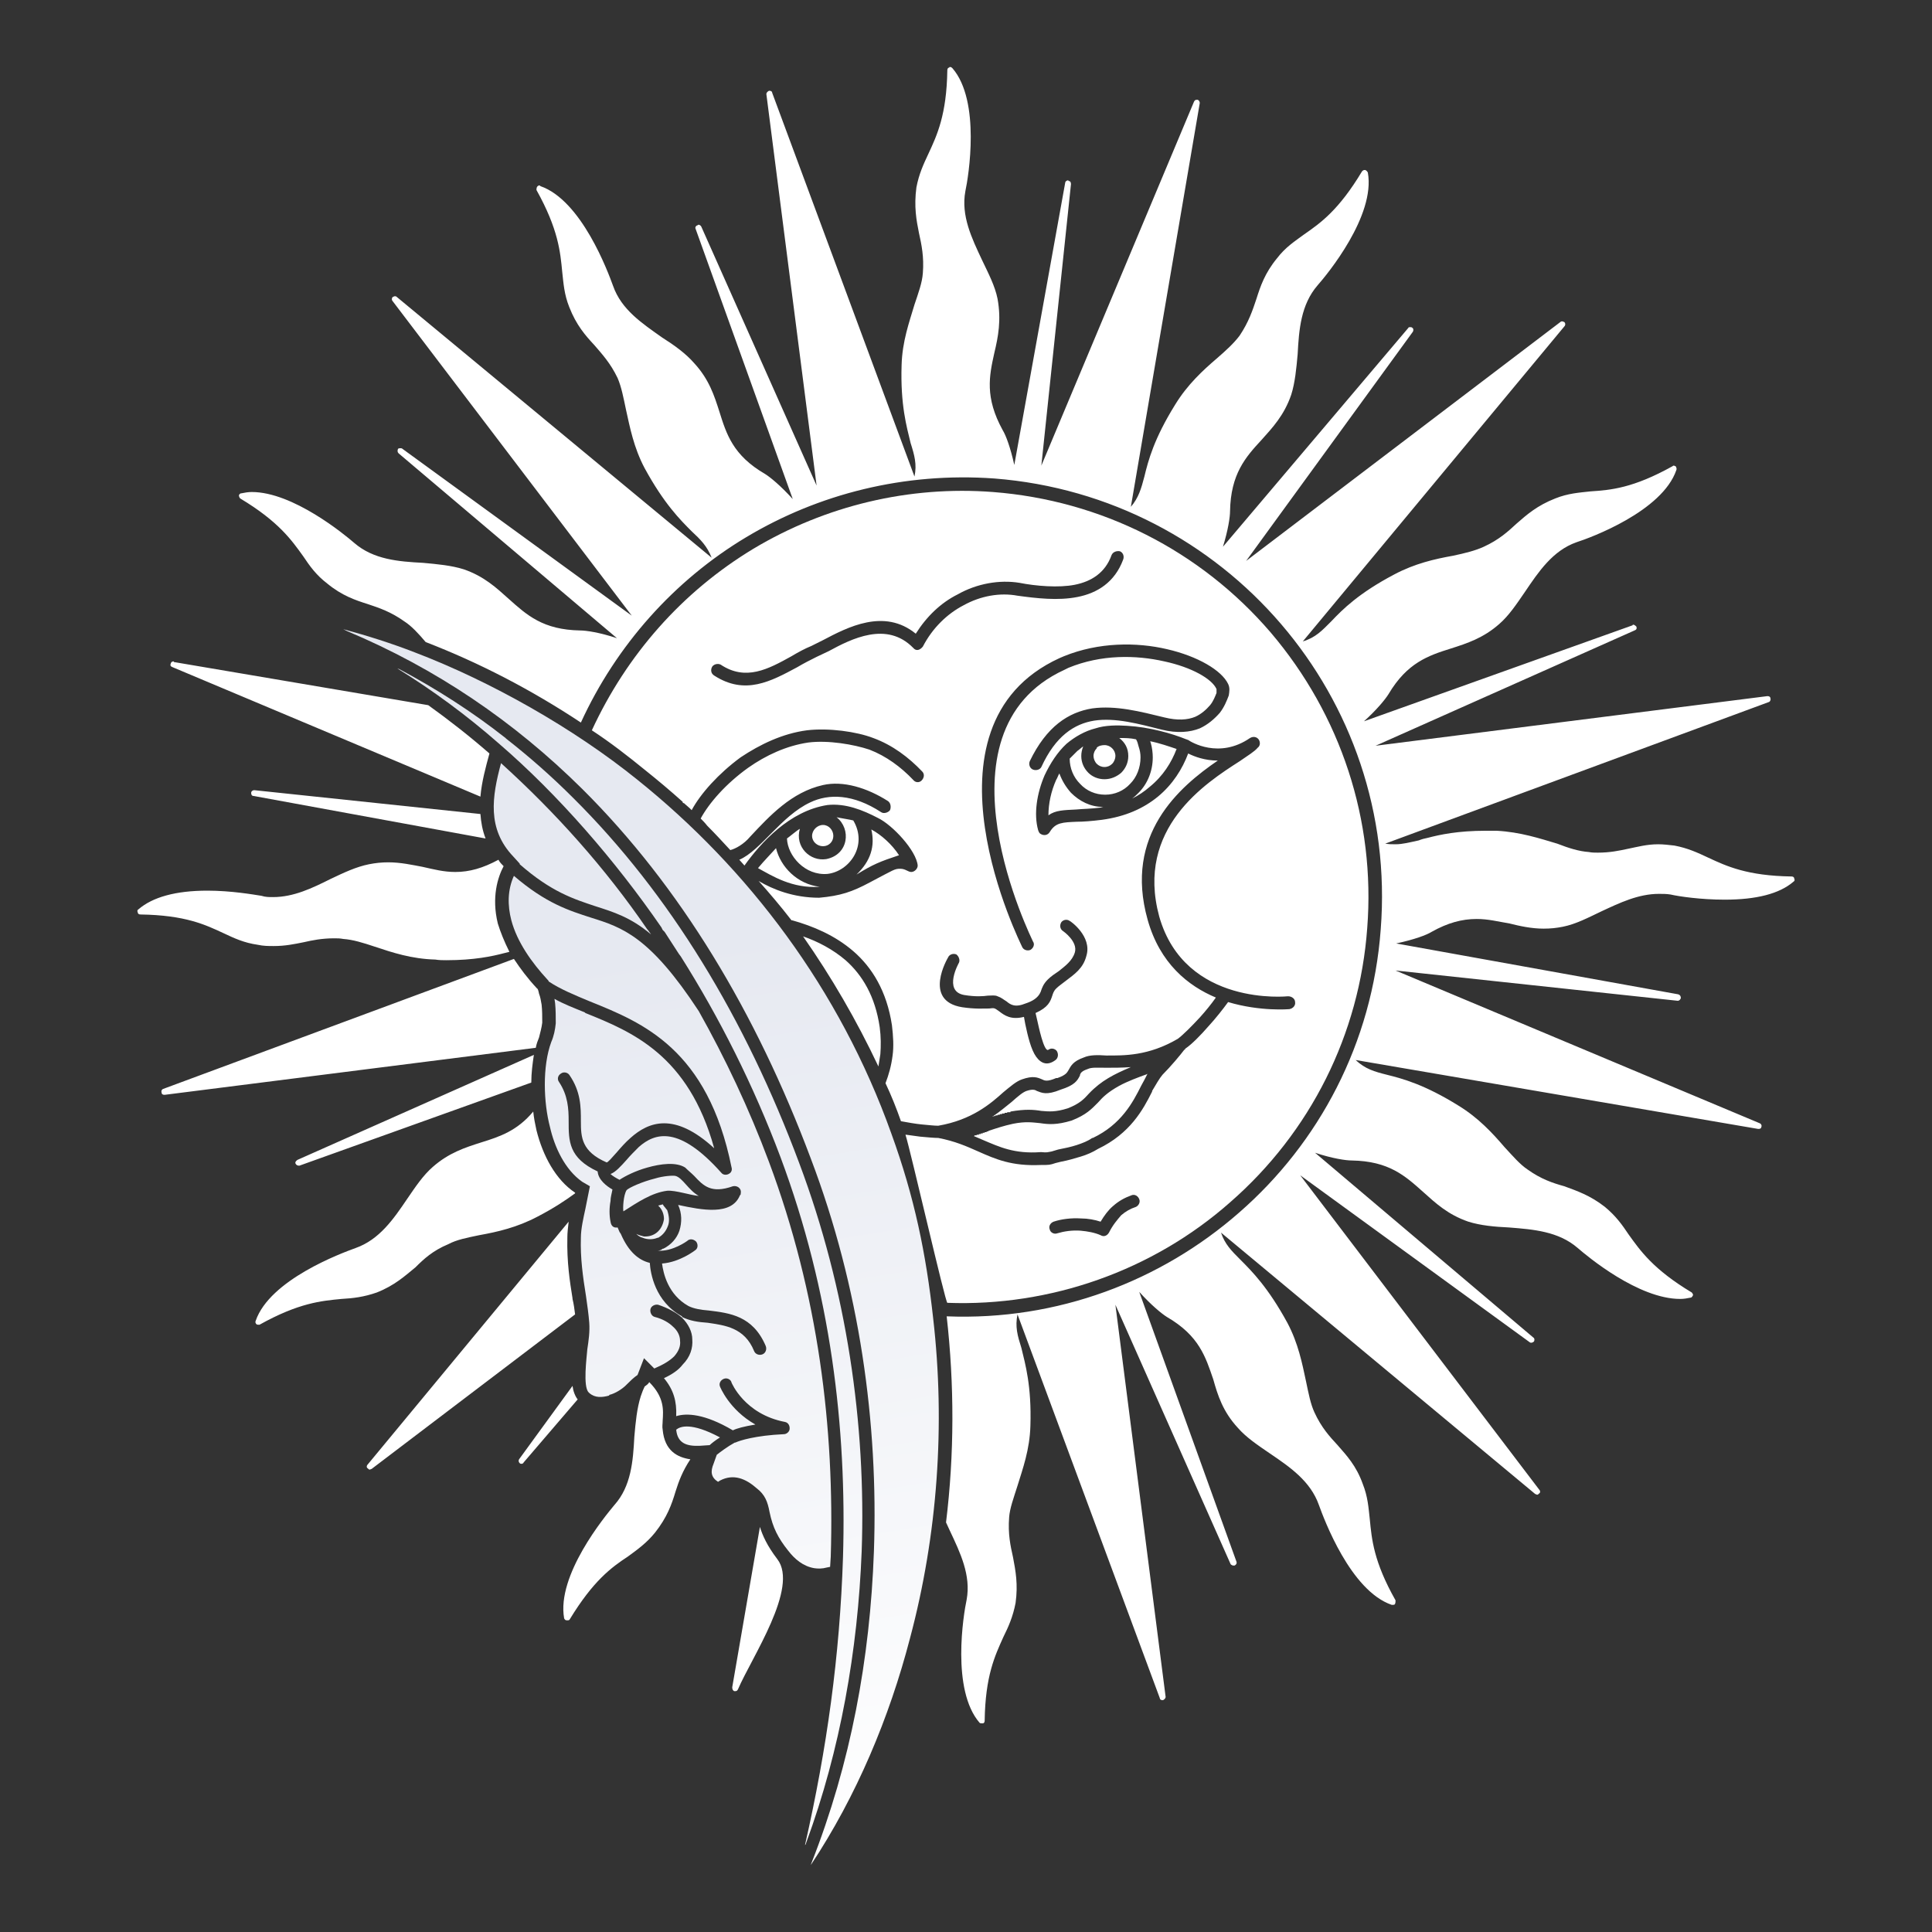 <?xml version="1.0" encoding="UTF-8"?>
<!DOCTYPE svg PUBLIC "-//W3C//DTD SVG 1.1//EN" "http://www.w3.org/Graphics/SVG/1.1/DTD/svg11.dtd">
<!-- Creator: CorelDRAW 2017 -->
<svg xmlns="http://www.w3.org/2000/svg" xml:space="preserve" width="30px" height="30px" version="1.1" style="shape-rendering:geometricPrecision; text-rendering:geometricPrecision; image-rendering:optimizeQuality; fill-rule:evenodd; clip-rule:evenodd"
viewBox="0 0 3000000 3000000"
 xmlns:xlink="http://www.w3.org/1999/xlink">
 <rect x="0" y="0" width="3000000" height="3000000" fill="#333333" stroke="none"/>
 <defs>
  <style type="text/css">
   <![CDATA[
    .fil2 {fill:white;fill-rule:nonzero}
    .fil0 {fill:url(#id0);fill-rule:nonzero}
    .fil1 {fill:url(#id1);fill-rule:nonzero}
   ]]>
  </style>
  <linearGradient id="id0" gradientUnits="userSpaceOnUse" x1="1128000" y1="1453000" x2="1358000" y2="2881000">
   <stop offset="0" style="stop-opacity:1; stop-color:#E6E9F1"/>
   <stop offset="1" style="stop-opacity:1; stop-color:white"/>
  </linearGradient>
  <radialGradient id="id1" gradientUnits="userSpaceOnUse" gradientTransform="matrix(1 -0 -0 1 416 340)" cx="1500000" cy="1390000" r="5506000" fx="1500000" fy="1390000">
   <stop offset="0" style="stop-opacity:1; stop-color:white"/>
   <stop offset="0.459" style="stop-opacity:1; stop-color:#FFFFFE"/>
   <stop offset="0.878" style="stop-opacity:0.498; stop-color:#FFFEEB"/>
   <stop offset="1" style="stop-opacity:0.388; stop-color:#FFFEEB"/>
  </radialGradient>
 </defs>
 <g id="Слой_x0020_1">
  <g id="_2495092819024">
   <path class="fil0" d="M1049000 1826000c-4000,-1000 -19000,0 -32000,4000 -20000,5000 -40000,14000 -44000,18000 -5000,8000 -6000,28000 -5000,33000 22000,-14000 44000,-29000 68000,-32000 13000,-1000 36000,7000 49000,8000 -16000,-9000 -25000,-28000 -36000,-31000zm-98000 21000c-9000,-5000 -22000,-15000 -23000,-28000 -45000,-21000 -45000,-47000 -45000,-78000 0,-19000 -1000,-40000 -15000,-61000 -3000,-4000 -2000,-10000 3000,-13000 4000,-3000 10000,-2000 13000,2000 18000,26000 18000,50000 18000,72000l0 0c0,25000 1000,47000 40000,64000l0 0 0 0c2000,0 8000,-7000 16000,-16000 6000,-7000 13000,-15000 21000,-22000 28000,-25000 68000,-41000 130000,16000 -40000,-145000 -128000,-181000 -200000,-210000l-1000 -1000c-17000,-7000 -33000,-13000 -47000,-21000l1000 7000c1000,10000 1000,21000 1000,31000 -1000,10000 -3000,20000 -7000,29000 -14000,38000 -12000,94000 -2000,132000 7000,31000 23000,66000 50000,85000l12000 7000 -7000 35000c-3000,14000 -7000,31000 -7000,45000 -1000,31000 3000,60000 8000,91000l0 0c2000,14000 4000,28000 5000,41000 1000,14000 -1000,28000 -3000,41000 -1000,13000 -7000,58000 2000,67000l1000 1000c9000,8000 20000,7000 31000,4000l0 -1000c9000,-2000 20000,-9000 26000,-15000l1000 -1000c5000,-5000 11000,-11000 17000,-15000l10000 -26000 16000 16000c14000,-6000 24000,-12000 31000,-19000 7000,-8000 10000,-16000 9000,-24000 0,-8000 -4000,-16000 -11000,-22000 -6000,-6000 -16000,-12000 -28000,-15000 -5000,-1000 -8000,-7000 -7000,-12000 1000,-5000 7000,-8000 12000,-7000 15000,5000 28000,12000 37000,20000 10000,10000 16000,22000 16000,34000 1000,13000 -3000,27000 -15000,39000 -6000,8000 -16000,15000 -29000,21000 15000,18000 20000,36000 19000,59000 16000,-5000 44000,-4000 88000,22000 6000,-3000 17000,-6000 35000,-9000 -41000,-23000 -55000,-59000 -55000,-59000 -2000,-5000 1000,-10000 6000,-12000 5000,-2000 11000,1000 12000,6000 0,0 20000,49000 83000,61000 5000,1000 8000,6000 7000,12000 -1000,4000 -5000,7000 -9000,7000 -44000,2000 -69000,10000 -75000,13000l-1000 0 0 0c-11000,6000 -23000,15000 -28000,19000l-5000 14000c-5000,12000 -4000,21000 7000,28000 1000,-1000 2000,-1000 3000,-2000 21000,-11000 40000,-3000 57000,12000 13000,10000 17000,21000 20000,37000 5000,24000 13000,40000 29000,60000 10000,13000 23000,24000 40000,27000 6000,1000 13000,1000 20000,-1000l5000 -1000 1000 -16000c6000,-199000 -19000,-407000 -96000,-613000 -31000,-83000 -68000,-161000 -109000,-234000 -76000,-116000 -119000,-130000 -167000,-145000 -34000,-11000 -70000,-22000 -120000,-65000 -10000,22000 -10000,46000 -4000,69000 9000,34000 32000,66000 56000,92000 1000,1000 2000,2000 2000,3000 18000,12000 40000,21000 64000,31000l0 0c82000,33000 183000,74000 220000,258000 1000,3000 0,7000 -3000,9000 -4000,3000 -10000,3000 -13000,-1000 -66000,-74000 -103000,-62000 -128000,-40000 -7000,7000 -14000,14000 -19000,20000 -9000,10000 -17000,19000 -25000,22000 3000,3000 10000,7000 14000,9000 9000,-6000 25000,-14000 43000,-19000 21000,-6000 45000,-9000 59000,0 5000,5000 9000,8000 14000,13000 14000,15000 26000,28000 60000,16000 5000,-1000 10000,1000 12000,6000 1000,3000 0,5000 0,7000l-1000 1000c-13000,32000 -59000,23000 -96000,15000l0 0c6000,13000 6000,27000 2000,40000 -4000,12000 -13000,22000 -25000,28000l-1000 0c-2000,2000 -5000,3000 -8000,3000 23000,2000 46000,-15000 46000,-15000 4000,-4000 10000,-3000 14000,1000 3000,4000 3000,10000 -1000,13000 0,0 -24000,19000 -52000,21000 2000,15000 9000,48000 41000,66000 8000,4000 19000,6000 32000,7000 32000,4000 68000,8000 88000,55000 2000,5000 0,11000 -5000,13000 -5000,2000 -11000,0 -13000,-5000 -15000,-37000 -46000,-40000 -72000,-44000 -15000,-1000 -28000,-3000 -40000,-9000l0 -1000c-42000,-23000 -49000,-67000 -50000,-83000 -17000,-4000 -33000,-17000 -45000,-45000l0 0 -2000 -3000c-1000,-2000 -2000,-5000 -3000,-7000 -6000,1000 -10000,-2000 -11000,-9000 -2000,-10000 -2000,-21000 0,-32000 0,-6000 2000,-12000 3000,-18000zm71000 25000l1000 1000c5000,5000 8000,12000 8000,20000 -1000,7000 -4000,14000 -9000,19000 -5000,5000 -12000,8000 -20000,8000l-2000 0c-4000,-1000 -8000,-2000 -12000,-4000 3000,3000 6000,5000 10000,6000 7000,3000 16000,3000 23000,0l1000 0c7000,-4000 12000,-10000 15000,-18000 3000,-7000 2000,-16000 -1000,-25000 -2000,-2000 -3000,-4000 -5000,-6000l-2000 -3000c-2000,1000 -4000,1000 -7000,2000zm80000 372000c2000,-2000 8000,-7000 16000,-12000 -45000,-24000 -62000,-17000 -68000,-12000 2000,21000 16000,26000 37000,25000l15000 -1000zm-295000 -902000c49000,43000 84000,54000 117000,65000 28000,9000 55000,17000 87000,44000l-5000 -7000 -1000 -1000c-65000,-95000 -142000,-181000 -227000,-258000 -14000,52000 -22000,102000 19000,145000l10000 11000 0 1000zm452000 457000c76000,200000 105000,411000 98000,610000 -6000,167000 -36000,329000 -97000,484000l-1000 3000c71000,-107000 122000,-229000 154000,-352000 43000,-161000 55000,-332000 36000,-497000 -11000,-100000 -29000,-188000 -65000,-287000 -80000,-224000 -222000,-411000 -394000,-549000 -99000,-80000 -228000,-153000 -346000,-198000 -36000,-14000 -74000,-26000 -111000,-36000l6000 3000 0 0c138000,58000 259000,140000 365000,245000 152000,151000 270000,347000 355000,574000zm-232000 -359000l2000 4000 3000 3000c7000,11000 15000,23000 22000,34000l0 0 3000 4000c60000,95000 113000,200000 155000,312000 78000,209000 103000,419000 97000,621000 -5000,154000 -25000,297000 -59000,447000l1000 -1000 1000 -3000c53000,-144000 80000,-299000 86000,-452000 7000,-197000 -23000,-406000 -97000,-603000 -84000,-225000 -201000,-418000 -351000,-567000 -33000,-33000 -67000,-63000 -104000,-92000l-1000 -1000c-52000,-41000 -107000,-76000 -165000,-107000l-3000 -1000c55000,34000 108000,73000 157000,116000 93000,80000 182000,183000 253000,286000z"/>
   <path class="fil1" d="M893000 1853000c-15000,11000 -33000,23000 -58000,36000 -32000,17000 -63000,24000 -91000,29000 -19000,4000 -35000,7000 -48000,14000 -24000,10000 -38000,23000 -51000,36000 -16000,13000 -32000,28000 -60000,39000 -20000,7000 -37000,9000 -55000,10000 -31000,3000 -66000,6000 -127000,40000 0,0 -1000,0 -2000,0 -1000,0 -2000,0 -3000,-1000 -1000,-1000 -2000,-3000 -1000,-5000 22000,-64000 133000,-105000 155000,-113000 37000,-13000 59000,-45000 80000,-76000 13000,-19000 25000,-37000 40000,-50000 25000,-22000 50000,-30000 75000,-38000 29000,-9000 56000,-18000 81000,-48000 1000,10000 3000,20000 5000,29000 10000,40000 30000,77000 60000,97000l0 1000zm-68000 -172000l-360000 129000c0,0 -1000,0 -1000,0 -2000,0 -4000,-1000 -5000,-3000 -1000,-2000 0,-4000 3000,-6000l367000 -163000c-2000,13000 -4000,28000 -4000,43000zm7000 -54000l-576000 73000c-1000,0 -1000,0 -1000,0 -2000,0 -4000,-1000 -4000,-3000 -1000,-3000 0,-5000 2000,-6000l545000 -202000c10000,15000 21000,30000 36000,46000 1000,0 2000,3000 3000,8000 2000,5000 3000,11000 4000,17000 1000,9000 1000,18000 1000,28000 -1000,8000 -3000,15000 -5000,23000 -2000,5000 -4000,10000 -5000,16000zm-41000 -149000l-8000 2000c-19000,5000 -47000,11000 -90000,11000 -5000,0 -11000,0 -17000,-1000 -37000,-1000 -67000,-11000 -94000,-20000 -18000,-6000 -34000,-11000 -49000,-12000 -5000,-1000 -9000,-1000 -14000,-1000 -19000,0 -34000,3000 -47000,6000 -15000,3000 -29000,6000 -47000,6000 -8000,0 -16000,0 -25000,-2000 -21000,-3000 -36000,-10000 -53000,-18000 -28000,-13000 -59000,-28000 -129000,-29000 -2000,0 -4000,-1000 -4000,-3000 -1000,-2000 -1000,-4000 1000,-5000 22000,-19000 58000,-29000 107000,-29000 37000,0 71000,6000 84000,8000 6000,2000 12000,2000 18000,2000 32000,0 61000,-14000 89000,-28000 21000,-10000 40000,-19000 60000,-23000 10000,-2000 20000,-3000 30000,-3000 19000,0 37000,4000 53000,7000 18000,4000 33000,8000 51000,8000 22000,0 43000,-6000 67000,-19000 2000,4000 5000,7000 8000,10000 -9000,17000 -19000,48000 -9000,89000 4000,13000 10000,28000 18000,44000zm-37000 -176000l-360000 -66000c-3000,0 -4000,-2000 -4000,-5000 0,-2000 2000,-4000 5000,-4000 0,0 0,0 0,0l351000 37000c1000,13000 3000,25000 8000,38000zm-8000 -65000l-478000 -201000c-3000,-1000 -4000,-3000 -3000,-5000 0,-2000 2000,-4000 4000,-4000 1000,0 1000,0 1000,1000l395000 67000c32000,23000 64000,48000 95000,75000 -6000,22000 -12000,44000 -14000,67000zm-85000 -240000c-11000,-13000 -22000,-25000 -33000,-32000 -21000,-15000 -39000,-21000 -57000,-27000 -19000,-6000 -40000,-13000 -63000,-32000 -17000,-13000 -27000,-27000 -37000,-42000 -18000,-25000 -38000,-54000 -98000,-90000 -1000,-1000 -2000,-3000 -2000,-5000 1000,-2000 2000,-3000 4000,-3000 5000,-1000 10000,-2000 16000,-2000 64000,0 144000,66000 159000,79000 30000,26000 69000,29000 107000,31000 22000,2000 44000,4000 63000,10000 32000,11000 51000,29000 70000,46000 28000,25000 53000,48000 111000,49000 9000,0 30000,3000 57000,12000l-339000 -287000c-2000,-2000 -2000,-4000 -1000,-7000 1000,-1000 3000,-1000 4000,-1000 1000,0 2000,0 3000,1000l356000 259000 -371000 -488000c-2000,-2000 -2000,-5000 0,-7000 1000,0 2000,-1000 3000,-1000 1000,0 2000,0 3000,1000l489000 405000c-7000,-18000 -17000,-28000 -31000,-41000 -18000,-18000 -43000,-43000 -73000,-98000 -17000,-32000 -23000,-64000 -29000,-91000 -4000,-19000 -7000,-35000 -13000,-49000 -11000,-23000 -24000,-37000 -36000,-51000 -14000,-15000 -28000,-31000 -39000,-59000 -8000,-20000 -9000,-37000 -11000,-55000 -3000,-31000 -6000,-66000 -40000,-127000 0,-1000 0,-3000 1000,-5000 1000,-1000 2000,-2000 3000,-2000 1000,0 2000,0 2000,1000 64000,22000 105000,133000 113000,155000 13000,37000 45000,58000 76000,80000 19000,12000 37000,25000 50000,40000 23000,25000 31000,50000 39000,75000 11000,35000 21000,68000 71000,97000 8000,5000 24000,18000 43000,39000l-151000 -420000c-1000,-2000 1000,-5000 3000,-5000 1000,-1000 1000,-1000 2000,-1000 1000,0 3000,1000 4000,3000l179000 402000 -78000 -608000c0,-2000 2000,-4000 4000,-5000 0,0 1000,0 1000,0 2000,0 4000,1000 4000,3000l221000 596000c4000,-19000 0,-33000 -6000,-52000 -6000,-25000 -16000,-59000 -14000,-121000 1000,-37000 12000,-67000 20000,-94000 6000,-18000 12000,-34000 13000,-49000 2000,-25000 -2000,-44000 -6000,-62000 -4000,-20000 -8000,-41000 -4000,-71000 4000,-21000 11000,-36000 19000,-53000 13000,-28000 28000,-60000 29000,-129000 0,-2000 1000,-4000 3000,-4000 0,-1000 1000,-1000 1000,-1000 2000,0 3000,1000 4000,2000 44000,51000 25000,168000 20000,191000 -7000,38000 10000,73000 26000,107000 10000,21000 20000,40000 24000,60000 6000,33000 1000,59000 -5000,84000 -8000,36000 -15000,69000 13000,120000 5000,8000 12000,27000 18000,54000l79000 -438000c0,-2000 2000,-4000 5000,-4000 0,0 0,0 0,1000 3000,0 4000,2000 4000,5000l-46000 437000 237000 -565000c1000,-2000 2000,-3000 4000,-3000 1000,0 1000,0 2000,0 2000,1000 3000,3000 3000,5000l-107000 627000c12000,-14000 16000,-28000 21000,-47000 6000,-25000 15000,-59000 48000,-112000 19000,-31000 43000,-53000 64000,-71000 15000,-13000 27000,-24000 36000,-36000 14000,-21000 20000,-39000 26000,-57000 6000,-19000 13000,-40000 32000,-63000 13000,-17000 27000,-26000 42000,-37000 26000,-18000 54000,-38000 90000,-98000 1000,-1000 2000,-2000 4000,-2000 0,0 1000,0 1000,0 2000,1000 3000,2000 4000,4000 12000,67000 -63000,158000 -78000,175000 -26000,30000 -29000,69000 -31000,107000 -2000,22000 -4000,44000 -10000,63000 -11000,32000 -29000,51000 -46000,70000 -25000,27000 -48000,53000 -49000,111000 0,9000 -3000,29000 -11000,55000l288000 -340000c0,-1000 2000,-1000 3000,-1000 1000,0 2000,0 3000,1000 2000,1000 2000,4000 1000,6000l-259000 356000 488000 -371000c1000,-1000 2000,-1000 3000,-1000 1000,0 2000,1000 3000,1000 2000,2000 2000,5000 0,7000l-406000 489000c20000,-6000 30000,-17000 44000,-31000 18000,-19000 43000,-44000 98000,-73000 32000,-17000 63000,-24000 91000,-29000 19000,-4000 35000,-8000 48000,-14000 24000,-11000 38000,-24000 51000,-36000 16000,-14000 32000,-28000 60000,-39000 20000,-8000 37000,-9000 55000,-11000 31000,-2000 66000,-5000 127000,-39000 0,0 1000,-1000 2000,-1000 1000,0 2000,1000 3000,1000 1000,2000 2000,4000 1000,6000 -22000,64000 -133000,105000 -155000,112000 -37000,13000 -59000,46000 -80000,77000 -13000,19000 -25000,37000 -40000,50000 -25000,22000 -50000,30000 -75000,38000 -35000,11000 -68000,22000 -97000,71000 -5000,8000 -18000,24000 -38000,42000l417000 -149000c0,-1000 1000,-1000 1000,-1000 2000,0 4000,2000 5000,3000 1000,3000 0,5000 -3000,6000l-402000 179000 608000 -77000c1000,0 1000,0 1000,0 2000,0 4000,1000 4000,3000 1000,2000 0,5000 -2000,6000l-596000 220000c6000,1000 10000,1000 16000,1000 11000,0 22000,-3000 36000,-6000 5000,-2000 9000,-3000 14000,-4000 19000,-5000 47000,-11000 90000,-11000 5000,0 11000,0 17000,0 37000,2000 67000,12000 94000,20000 18000,7000 34000,12000 49000,13000 5000,1000 9000,1000 14000,1000 19000,0 33000,-3000 47000,-6000 15000,-3000 29000,-7000 47000,-7000 8000,0 16000,1000 25000,2000 21000,4000 36000,11000 53000,19000 28000,13000 60000,28000 129000,29000 2000,0 4000,1000 4000,3000 1000,2000 1000,4000 -1000,5000 -22000,19000 -58000,28000 -107000,28000 -37000,0 -71000,-5000 -84000,-8000 -6000,-1000 -12000,-1000 -18000,-1000 -32000,0 -61000,14000 -89000,27000 -21000,10000 -40000,20000 -60000,24000 -10000,2000 -19000,3000 -30000,3000 -19000,0 -37000,-4000 -53000,-8000 -18000,-3000 -33000,-7000 -51000,-7000 -23000,0 -45000,6000 -70000,20000 -8000,5000 -27000,12000 -55000,18000l438000 79000c3000,1000 4000,3000 4000,6000 -1000,2000 -2000,4000 -5000,4000 0,0 0,0 0,0l-438000 -47000 565000 237000c3000,1000 4000,4000 3000,6000 0,2000 -2000,3000 -4000,3000 -1000,0 -1000,0 -1000,0l-625000 -107000c15000,14000 29000,18000 49000,23000 24000,6000 58000,15000 111000,48000 31000,19000 53000,43000 71000,64000 13000,14000 24000,27000 36000,35000 21000,15000 39000,21000 57000,26000 19000,7000 40000,14000 63000,32000 17000,14000 27000,28000 37000,43000 18000,25000 38000,54000 98000,90000 1000,1000 2000,3000 2000,4000 -1000,2000 -2000,4000 -4000,4000 -5000,1000 -10000,2000 -16000,2000 -65000,0 -144000,-66000 -159000,-79000 -30000,-26000 -69000,-29000 -107000,-32000 -22000,-1000 -44000,-3000 -63000,-9000 -32000,-11000 -51000,-29000 -70000,-46000 -28000,-25000 -53000,-48000 -111000,-49000 -9000,0 -30000,-3000 -57000,-12000l339000 287000c2000,1000 2000,4000 1000,6000 -1000,1000 -3000,2000 -4000,2000 -1000,0 -2000,0 -3000,-1000l-356000 -259000 371000 488000c2000,2000 2000,5000 0,6000 -1000,1000 -2000,2000 -3000,2000 -1000,0 -2000,-1000 -3000,-1000l-488000 -406000c6000,18000 16000,28000 30000,42000 18000,18000 43000,43000 73000,98000 17000,32000 23000,63000 29000,91000 4000,19000 7000,35000 13000,48000 11000,24000 24000,38000 36000,51000 14000,16000 29000,32000 39000,60000 8000,20000 9000,37000 11000,55000 3000,31000 6000,66000 40000,126000 0,2000 0,4000 -1000,6000 -1000,1000 -2000,1000 -3000,1000 -1000,0 -2000,0 -2000,0 -64000,-22000 -105000,-133000 -113000,-155000 -13000,-37000 -45000,-59000 -76000,-80000 -19000,-13000 -37000,-25000 -50000,-40000 -23000,-25000 -31000,-50000 -38000,-75000 -12000,-35000 -22000,-68000 -72000,-97000 -8000,-5000 -24000,-18000 -43000,-39000l151000 419000c1000,3000 -1000,5000 -3000,6000 -1000,0 -1000,0 -2000,0 -1000,0 -3000,-1000 -4000,-2000l-179000 -403000 78000 609000c0,2000 -2000,4000 -4000,5000 0,0 -1000,0 -1000,0 -2000,0 -4000,-1000 -4000,-3000l-221000 -596000c-4000,19000 0,33000 6000,52000 6000,25000 16000,59000 14000,121000 -1000,37000 -12000,67000 -20000,93000 -6000,19000 -12000,35000 -13000,49000 -2000,26000 2000,44000 6000,62000 4000,21000 8000,42000 4000,71000 -4000,21000 -11000,37000 -19000,53000 -13000,29000 -28000,60000 -29000,130000 0,2000 -1000,4000 -3000,4000 0,0 -1000,0 -1000,0 -2000,0 -3000,0 -4000,-1000 -44000,-51000 -25000,-168000 -20000,-191000 7000,-38000 -10000,-73000 -26000,-107000l-6000 -13000c13000,-106000 13000,-214000 1000,-320000 172000,7000 333000,-55000 454000,-161000 124000,-108000 207000,-263000 220000,-440000 28000,-359000 -241000,-672000 -600000,-700000 -140000,-10000 -273000,24000 -385000,91000 -112000,67000 -202000,168000 -257000,288000 -77000,-51000 -158000,-93000 -241000,-125000zm485000 1626000c-1000,2000 -2000,3000 -4000,3000 -1000,0 -1000,0 -2000,0 -2000,-1000 -3000,-3000 -3000,-6000l43000 -249000c4000,13000 11000,29000 27000,50000 34000,44000 -40000,153000 -61000,202000zm-74000 -357000c-12000,18000 -18000,34000 -23000,50000 -6000,20000 -13000,40000 -32000,64000 -13000,16000 -27000,26000 -42000,37000 -26000,17000 -54000,38000 -90000,97000 -1000,2000 -2000,2000 -4000,2000 0,0 -1000,0 -1000,0 -2000,0 -3000,-1000 -4000,-3000 -12000,-67000 63000,-158000 78000,-176000 26000,-29000 29000,-68000 31000,-106000 2000,-23000 4000,-44000 10000,-63000 2000,-6000 4000,-11000 6000,-15000l4000 -3000c2000,-2000 3000,-3000 3000,-4000 24000,24000 22000,44000 21000,60000 0,5000 -1000,9000 0,14000 3000,33000 23000,43000 43000,46000zm-175000 -93000l-84000 98000c0,1000 -2000,2000 -3000,2000 -1000,0 -2000,0 -3000,-1000 -2000,-2000 -2000,-4000 -1000,-6000l83000 -114000c1000,8000 4000,16000 8000,21000zm-4000 -132000l-316000 240000c-1000,0 -2000,1000 -3000,1000 -1000,0 -2000,-1000 -3000,-2000 -2000,-1000 -2000,-4000 0,-6000l312000 -377000c-1000,9000 -2000,17000 -2000,24000 -1000,39000 4000,70000 8000,95000l0 1000c2000,8000 3000,16000 4000,24000z"/>
   <path class="fil2" d="M1278000 1281000c9000,0 16000,8000 16000,17000 0,9000 -7000,16000 -16000,16000 -9000,0 -17000,-7000 -17000,-16000 0,-9000 8000,-17000 17000,-17000zm-169000 -232000c48000,31000 88000,9000 129000,-13000 10000,-6000 20000,-11000 30000,-16000l19000 -9000c35000,-19000 90000,-47000 131000,-5000 5000,6000 11000,3000 15000,-2000 15000,-29000 38000,-51000 63000,-64000 27000,-15000 57000,-20000 84000,-15000 29000,4000 63000,8000 93000,2000 31000,-6000 58000,-23000 71000,-58000 2000,-5000 0,-11000 -5000,-13000 -5000,-1000 -11000,1000 -13000,6000 -10000,28000 -32000,41000 -57000,46000 -25000,5000 -61000,2000 -86000,-3000 -31000,-5000 -66000,1000 -96000,18000 -26000,13000 -48000,34000 -65000,61000 -49000,-40000 -106000,-10000 -144000,10000l-18000 9000c-10000,4000 -21000,10000 -31000,16000 -36000,20000 -71000,39000 -110000,13000 -4000,-2000 -10000,-1000 -13000,3000 -3000,5000 -2000,11000 3000,14000zm519000 581000c-7000,5000 -16000,-40000 -17000,-44000l-3000 -13000c20000,-9000 23000,-18000 26000,-27000 1000,-3000 2000,-7000 6000,-11000 4000,-4000 10000,-8000 15000,-12000 13000,-10000 27000,-19000 32000,-39000 9000,-30000 -25000,-54000 -26000,-54000 -4000,-3000 -10000,-2000 -13000,2000 -3000,5000 -2000,11000 3000,14000 0,0 23000,16000 18000,33000 -4000,13000 -15000,21000 -25000,29000 -6000,4000 -12000,8000 -17000,13000 -7000,7000 -9000,13000 -11000,19000 -4000,10000 -14000,15000 -23000,18000 -17000,7000 -24000,2000 -30000,-3000 -5000,-3000 -8000,-6000 -14000,-8000 -4000,-2000 -9000,-1000 -15000,-1000 -7000,1000 -19000,2000 -37000,-1000 -33000,-6000 -8000,-50000 -8000,-50000 2000,-4000 0,-10000 -4000,-13000 -5000,-2000 -11000,0 -13000,5000 0,0 -40000,67000 22000,77000 20000,3000 33000,2000 42000,2000 8000,-1000 8000,-1000 15000,4000 9000,7000 19000,14000 39000,9000l2000 11000c4000,19000 9000,40000 17000,51000 8000,11000 18000,14000 30000,5000 4000,-3000 5000,-9000 2000,-14000 -3000,-4000 -9000,-5000 -13000,-2000zm14000 285000c10000,-3000 23000,-5000 36000,-4000 11000,1000 22000,3000 31000,7000 5000,3000 10000,1000 13000,-4000 6000,-12000 13000,-20000 19000,-27000 7000,-6000 14000,-10000 23000,-13000 4000,-2000 7000,-7000 5000,-12000 -2000,-5000 -7000,-8000 -12000,-6000 -11000,4000 -20000,9000 -29000,17000 -7000,6000 -13000,14000 -19000,24000 -9000,-3000 -20000,-5000 -30000,-5000 -16000,-1000 -31000,1000 -43000,5000 -5000,2000 -8000,7000 -6000,12000 1000,5000 7000,8000 12000,6000zm-25000 -724000c22000,-48000 51000,-67000 82000,-72000 33000,-5000 69000,5000 105000,14000 24000,6000 44000,4000 59000,-2000 13000,-6000 23000,-15000 31000,-24000 7000,-9000 11000,-19000 14000,-27000 1000,-6000 2000,-12000 -1000,-18000 -10000,-21000 -47000,-43000 -95000,-54000 -47000,-11000 -106000,-11000 -160000,11000l-7000 3000c-231000,106000 -58000,447000 -58000,448000 2000,5000 8000,7000 13000,5000 5000,-3000 7000,-9000 4000,-13000 0,-1000 -163000,-325000 49000,-422000l6000 -3000c51000,-21000 105000,-20000 149000,-10000 42000,9000 74000,27000 81000,43000l0 6000c-2000,5000 -5000,13000 -10000,19000 -6000,7000 -14000,14000 -23000,18000 -12000,5000 -28000,6000 -48000,1000 -37000,-9000 -75000,-19000 -112000,-14000 -37000,6000 -71000,28000 -97000,82000 -2000,5000 0,11000 5000,13000 5000,2000 11000,0 13000,-4000zm-440000 157000c22000,12000 53000,32000 96000,29000 -35000,-4000 -61000,-31000 -68000,-60000 -8000,9000 -18000,19000 -28000,31000zm153000 10000c26000,-16000 36000,-20000 66000,-30000 -11000,-17000 -28000,-32000 -43000,-40000 6000,26000 -1000,49000 -23000,70000zm-5000 -84000c-3000,-1000 -22000,-4000 -26000,-5000 23000,18000 19000,58000 -16000,65000 -25000,4000 -49000,-19000 -41000,-47000 -4000,2000 -17000,13000 -20000,15000 1000,27000 28000,58000 63000,55000 34000,-4000 63000,-44000 40000,-83000zm39000 382000c1000,-6000 2000,-12000 3000,-19000 1000,-13000 1000,-27000 -1000,-42000 -7000,-48000 -27000,-81000 -53000,-104000 -20000,-17000 -43000,-29000 -66000,-37000 44000,63000 83000,130000 117000,202000zm148000 108000l14000 6000c26000,11000 49000,22000 90000,19000l1000 0c9000,1000 10000,0 16000,-1000l10000 -3000c10000,-2000 20000,-4000 29000,-7000 9000,-3000 17000,-6000 24000,-11000l1000 0c44000,-21000 62000,-55000 75000,-81000l0 0c4000,-7000 7000,-13000 10000,-19000l-1000 1000c-14000,5000 -30000,11000 -43000,18000 -18000,10000 -26000,18000 -33000,26000 -10000,10000 -18000,19000 -41000,28000l0 0c-23000,7000 -36000,6000 -49000,4000 -11000,-1000 -22000,-3000 -42000,1000 -14000,3000 -26000,7000 -38000,11000l-1000 1000 0 0 0 0 0 0 -1000 0 0 0 0 0 0 0 -1000 0 0 0 0 1000 -1000 0 0 0 0 0 -1000 0 0 0 0 0 0 0 -1000 0 0 0 0 0 0 1000 -1000 0 0 0 0 0 0 0 -1000 0 0 0 0 0 -1000 0 0 1000 0 0 0 0 -1000 0 0 0 0 0 -1000 0 0 0 0 0 0 0 -1000 0 0 0 0 1000 -1000 0 0 0 0 0 0 0 -1000 0 0 0 0 0 0 0 -1000 0 0 0 0 1000 -1000 0 0 0 0 0 0 0 -1000 0 0 0 0 0 0 0 -1000 0 0 0 0 0 0 0 -1000 1000 0 0 0 0 0 0 -1000 0 0 0 0 0 -1000 0 0 0 0 0 -1000 0 0 0 0 1000 0 0 -1000 0 0 0 0 0zm59000 -53000c-9000,7000 -18000,15000 -30000,23000l0 0 1000 0 0 0 0 0 0 0 1000 -1000 0 0 0 0 0 0 0 0 1000 0 0 0 0 0 1000 0 0 0 0 0 0 0 0 0 1000 -1000 0 0 0 0 0 0 1000 0 0 0 0 0 0 0 1000 0 0 0 0 0 0 0 1000 0 0 0 0 -1000 0 0 1000 0 0 0 0 0 0 0 1000 0 0 0 0 0 1000 0 0 0 0 0 0 0 1000 -1000 0 0 0 0 0 0 1000 0 0 0 0 0 1000 0 0 0 0 0 0 0 1000 0 0 0 0 0 0 -1000 1000 0 0 0 0 0 0 0 1000 0 0 0 0 0 1000 0 0 0 0 0 0 0 1000 0 0 -1000 0 0 0 0 1000 0 0 0 0 0 1000 0 0 0 0 0 0 0 1000 0 0 0 0 0 1000 0 0 0 0 -1000 0 0 1000 0 0 0 0 0 1000 0 0 0 0 0 1000 0 0 0 0 0 0 0 0 0 1000 0 0 0 1000 0 0 -1000 0 0 0 0c23000,-4000 36000,-3000 48000,-1000 12000,1000 22000,2000 41000,-4000 18000,-7000 25000,-14000 33000,-23000 19000,-20000 39000,-30000 65000,-41000 -14000,1000 -27000,1000 -38000,1000 -13000,0 -23000,-1000 -29000,2000 -9000,3000 -11000,6000 -12000,9000l0 1000c-4000,8000 -8000,15000 -30000,22000 -22000,9000 -29000,5000 -37000,2000 -3000,-2000 -7000,-3000 -16000,0 -6000,2000 -14000,9000 -23000,17000zm185000 -54000l0 0 0 0zm-40000 -423000c15000,0 29000,-6000 39000,-17000 10000,-10000 16000,-25000 16000,-41000 0,-6000 -1000,-11000 -3000,-17000 -1000,-4000 -2000,-8000 -4000,-11000 -9000,-2000 -17000,-2000 -26000,-2000 9000,7000 14000,16000 14000,28000 0,10000 -4000,19000 -11000,26000 -7000,6000 -16000,10000 -26000,10000 -10000,0 -19000,-4000 -25000,-10000 -7000,-7000 -11000,-16000 -11000,-26000 0,-5000 1000,-10000 3000,-15000 -3000,2000 -6000,5000 -9000,7000 -4000,4000 -8000,8000 -12000,12000 0,15000 6000,29000 16000,39000 10000,11000 24000,17000 39000,17000zm-13000 -48000c3000,3000 7000,5000 12000,5000 5000,0 9000,-2000 12000,-5000 3000,-3000 5000,-8000 5000,-12000 0,-5000 -2000,-9000 -5000,-12000 -3000,-3000 -7000,-5000 -12000,-5000 -4000,0 -9000,1000 -12000,4000l0 1000c-3000,3000 -5000,7000 -5000,12000 0,4000 2000,9000 5000,12000zm65000 45000c-3000,3000 -6000,6000 -10000,9000 10000,-5000 19000,-11000 27000,-18000 21000,-17000 34000,-38000 42000,-59000 -12000,-4000 -26000,-9000 -41000,-12000l1000 3000c2000,7000 3000,15000 3000,22000 0,21000 -8000,41000 -22000,55000zm-55000 22000c-20000,0 -37000,-9000 -50000,-22000 -8000,-9000 -14000,-19000 -18000,-30000 -2000,3000 -3000,7000 -5000,10000 -8000,18000 -12000,37000 -12000,55000 11000,-8000 24000,-8000 43000,-9000 10000,-1000 23000,-1000 38000,-3000l4000 -1000zm-307000 509000l1000 0 22000 3000c11000,1000 22000,2000 28000,2000 26000,5000 44000,13000 62000,21000 27000,12000 52000,23000 97000,21000 13000,0 14000,0 23000,-3000l8000 -2000c11000,-2000 21000,-5000 31000,-8000 10000,-3000 19000,-7000 27000,-12000 50000,-24000 70000,-61000 84000,-89000l0 -1000c6000,-10000 11000,-19000 16000,-25000 13000,-13000 28000,-31000 34000,-39000l1000 0 0 0 0 -1000 0 0 1000 -1000c9000,-6000 23000,-20000 36000,-35000 11000,-12000 22000,-26000 30000,-37000 50000,15000 95000,11000 95000,11000 6000,-1000 10000,-6000 9000,-11000 0,-5000 -5000,-9000 -11000,-9000 0,0 -160000,17000 -200000,-124000 -37000,-137000 72000,-207000 125000,-241000 13000,-9000 23000,-15000 28000,-21000 4000,-3000 4000,-8000 2000,-12000 -3000,-5000 -9000,-6000 -14000,-3000 -48000,33000 -92000,6000 -96000,3000 -1000,0 -2000,-1000 -3000,-1000 -22000,-9000 -57000,-19000 -92000,-21000 -15000,-1000 -34000,-1000 -49000,4000 -16000,4000 -32000,13000 -45000,24000 -14000,13000 -25000,30000 -34000,49000 -12000,28000 -17000,60000 -10000,85000 1000,3000 2000,5000 4000,6000 5000,3000 11000,2000 14000,-3000 9000,-15000 20000,-15000 42000,-16000 10000,0 23000,-1000 39000,-3000 37000,-5000 65000,-18000 87000,-36000 23000,-19000 38000,-43000 47000,-67000 10000,5000 26000,11000 46000,11000 -60000,41000 -146000,115000 -109000,247000 19000,68000 63000,103000 106000,121000 -7000,10000 -16000,21000 -25000,31000 -13000,14000 -26000,27000 -34000,33000 -46000,27000 -84000,26000 -111000,26000 -14000,-1000 -26000,-1000 -35000,3000 -17000,6000 -20000,13000 -24000,20000 -2000,3000 -3000,7000 -17000,12000l-2000 0c-14000,6000 -18000,4000 -22000,2000 -7000,-3000 -14000,-6000 -31000,0 -9000,3000 -18000,11000 -29000,20000 -20000,18000 -49000,43000 -101000,52000l-1000 0c-5000,0 -14000,-1000 -25000,-2000 -10000,-1000 -21000,-3000 -32000,-5000 -7000,-20000 -15000,-40000 -24000,-59000 5000,-13000 9000,-27000 11000,-43000 2000,-14000 1000,-30000 -1000,-47000 -8000,-53000 -31000,-90000 -60000,-115000 -29000,-25000 -63000,-39000 -95000,-48000l-1000 0c-17000,-22000 -34000,-42000 -51000,-61000 22000,13000 54000,26000 94000,26000 33000,-3000 51000,-9000 79000,-24000 38000,-20000 38000,-21000 47000,-21000 8000,0 12000,5000 17000,5000 5000,0 10000,-5000 10000,-10000 -2000,-23000 -39000,-63000 -62000,-74000 -23000,-12000 -50000,-23000 -78000,-20000 -59000,9000 -104000,59000 -129000,94000l-8000 -9000c33000,-14000 65000,-68000 110000,-89000 29000,-14000 67000,-13000 110000,15000 4000,3000 11000,1000 14000,-3000 2000,-5000 1000,-11000 -3000,-14000 -33000,-21000 -70000,-32000 -101000,-25000 -49000,11000 -83000,48000 -113000,80000 -10000,12000 -23000,19000 -31000,21000 -12000,-13000 -24000,-26000 -36000,-38000 -3000,-4000 -7000,-8000 -10000,-11000 13000,-24000 39000,-54000 74000,-79000 27000,-19000 59000,-34000 93000,-39000 31000,-4000 71000,3000 95000,11000 26000,10000 49000,27000 68000,47000 3000,4000 9000,5000 13000,1000 4000,-4000 5000,-10000 1000,-14000 -21000,-22000 -46000,-41000 -76000,-52000 -26000,-10000 -69000,-16000 -103000,-12000 -38000,5000 -73000,22000 -103000,42000 -34000,25000 -62000,56000 -76000,82000l0 0 -1000 -1000 -1000 -1000 -1000 -1000 -8000 -7000 -1000 -1000 0 0 -1000 0 -1000 -1000 0 -1000c-19000,-17000 -38000,-33000 -58000,-49000 -27000,-22000 -54000,-43000 -83000,-62000 54000,-117000 140000,-215000 251000,-282000 112000,-67000 242000,-98000 372000,-88000 168000,13000 322000,91000 431000,218000 109000,128000 163000,292000 150000,459000 -12000,165000 -88000,317000 -213000,426000 -120000,106000 -279000,162000 -439000,156000 -3000,0 -57000,-236000 -65000,-261000z"/>
  </g>
 </g>
</svg>
